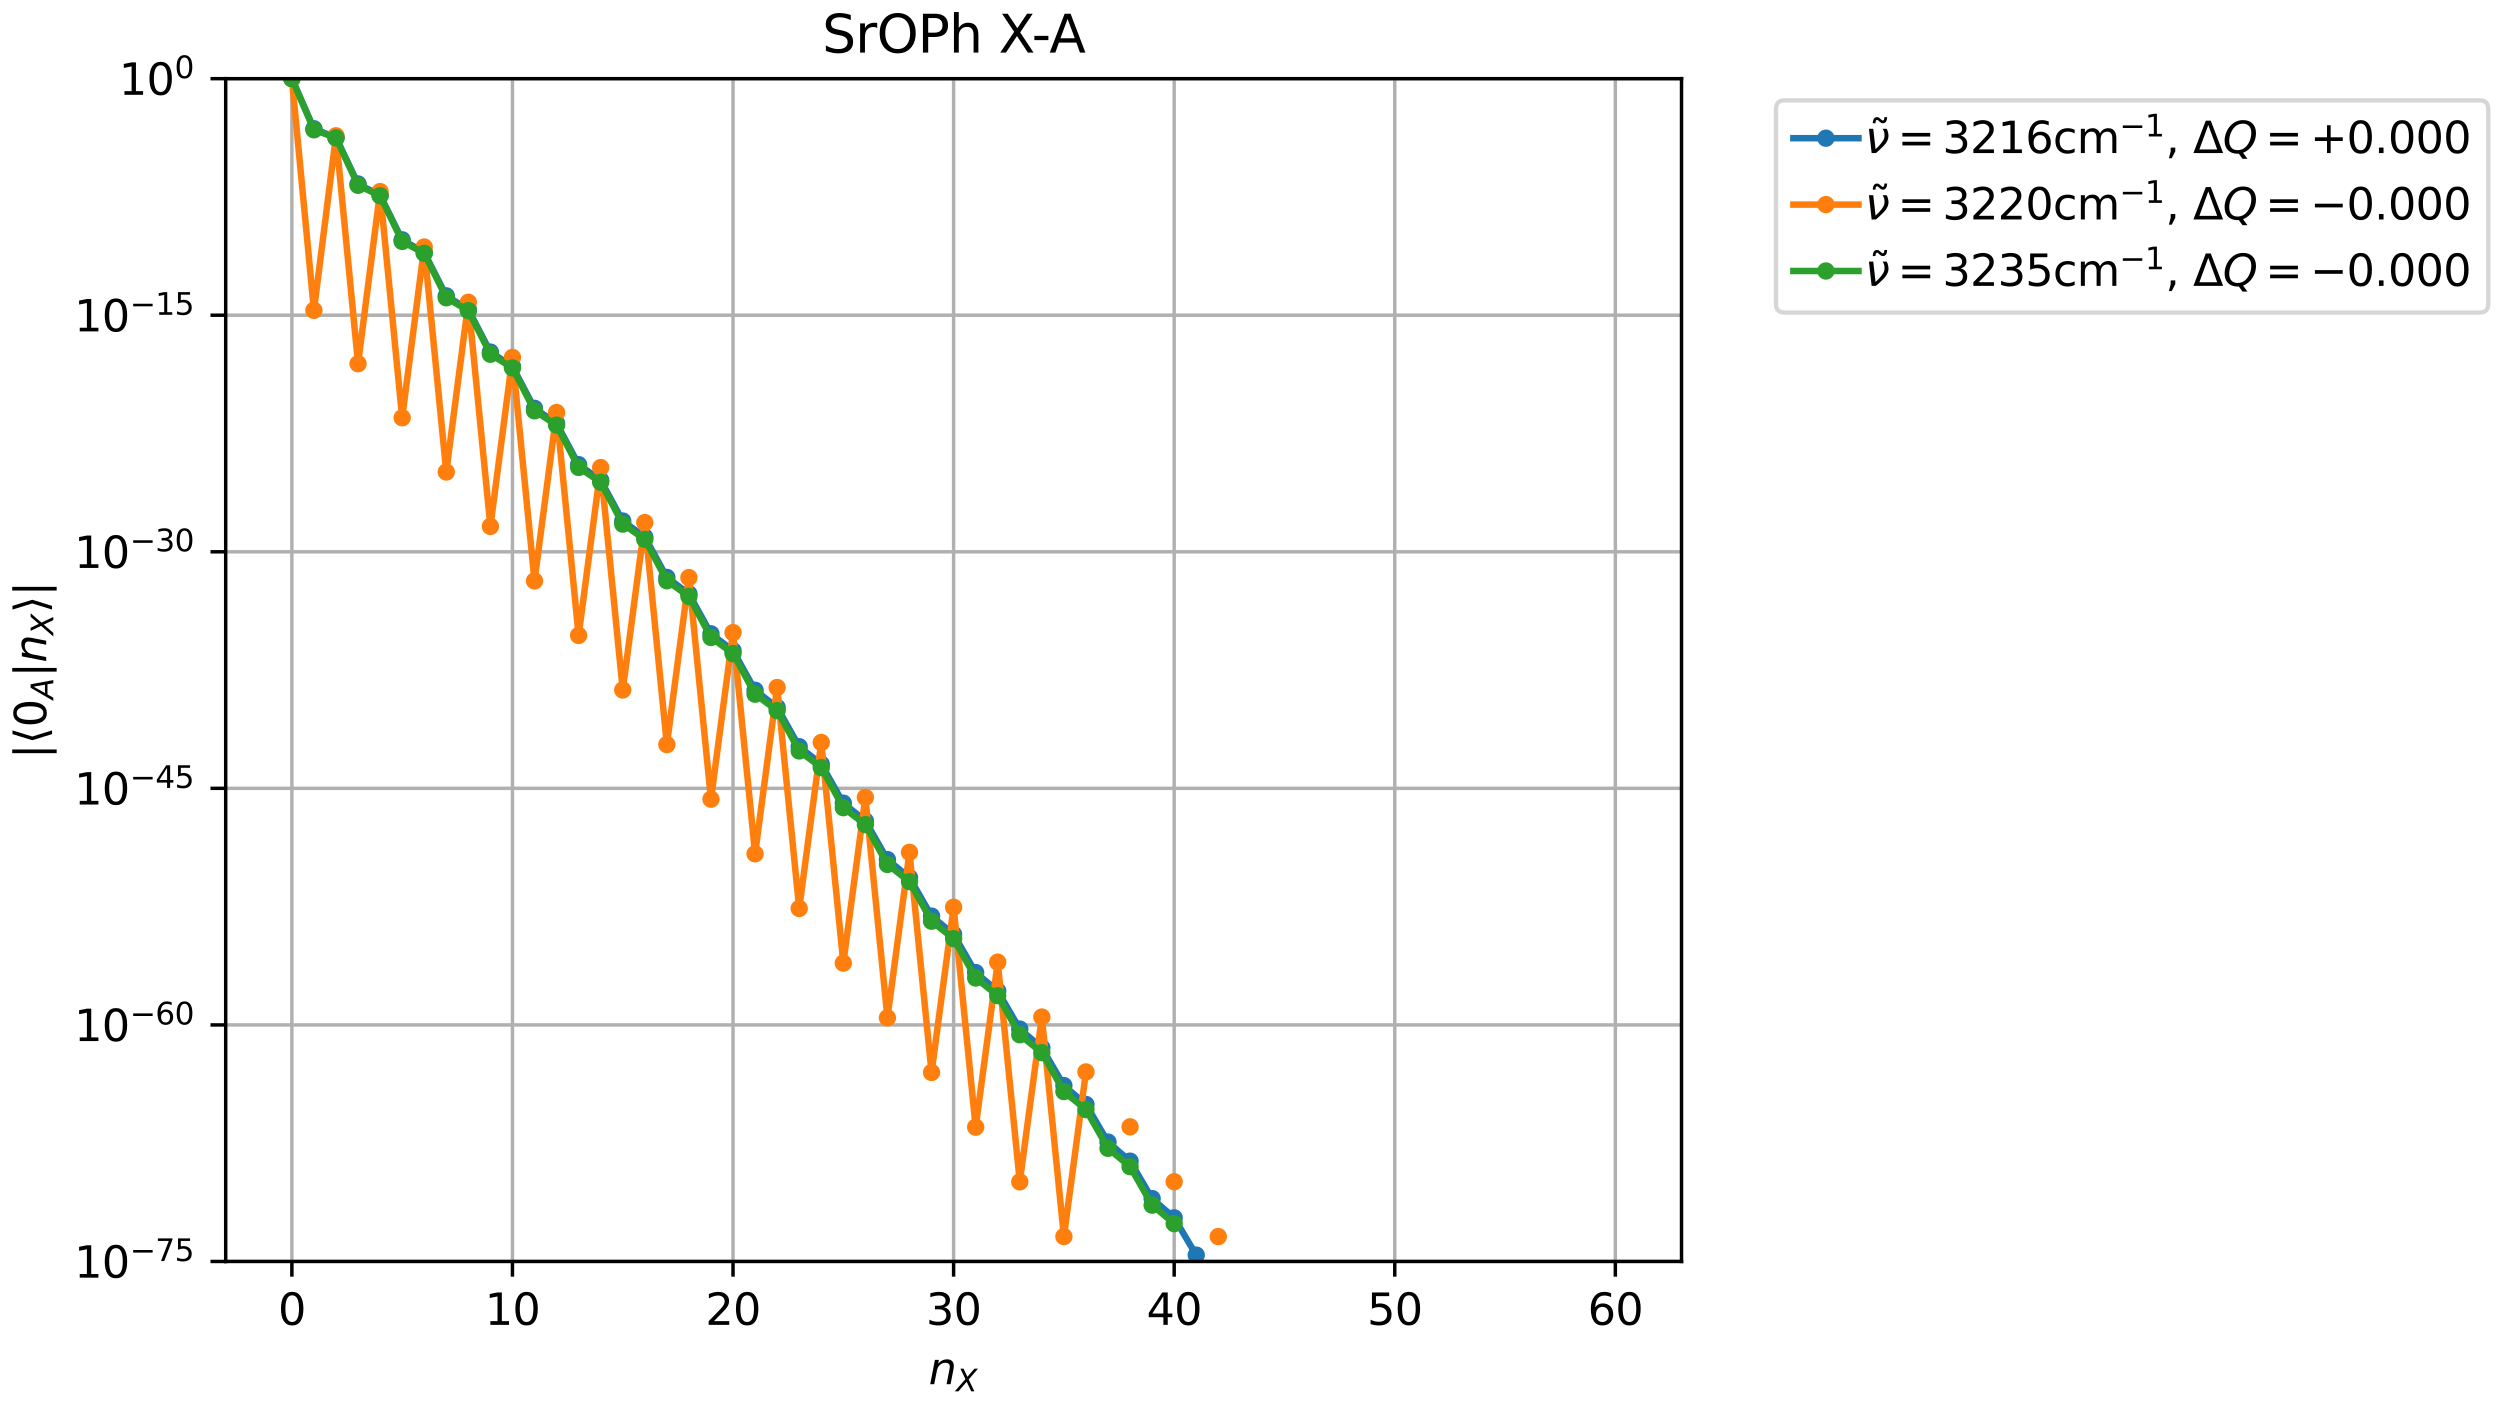 <?xml version="1.0" encoding="utf-8" standalone="no"?>
<!DOCTYPE svg PUBLIC "-//W3C//DTD SVG 1.1//EN"
  "http://www.w3.org/Graphics/SVG/1.1/DTD/svg11.dtd">
<svg xmlns:xlink="http://www.w3.org/1999/xlink" width="576pt" height="324pt" viewBox="0 0 576 324" xmlns="http://www.w3.org/2000/svg" version="1.1">
 <defs>
  <style type="text/css">*{stroke-linejoin: round; stroke-linecap: butt}</style>
 </defs>
 <g id="figure_1">
  <g id="patch_1">
   <path d="M 0 324 
L 576 324 
L 576 0 
L 0 0 
z
" style="fill: #ffffff"/>
  </g>
  <g id="axes_1">
   <g id="patch_2">
    <path d="M 52 290.644 
L 387.421 290.644 
L 387.421 18.118 
L 52 18.118 
z
" style="fill: #ffffff"/>
   </g>
   <g id="matplotlib.axis_1">
    <g id="xtick_1">
     <g id="line2d_1">
      <path d="M 67.247 290.644 
L 67.247 18.118 
" clip-path="url(#p9c48b88989)" style="fill: none; stroke: #b0b0b0; stroke-width: 0.8; stroke-linecap: square"/>
     </g>
     <g id="line2d_2">
      <defs>
       <path id="me1b7e10c9e" d="M 0 0 
L 0 3.5 
" style="stroke: #000000; stroke-width: 0.8"/>
      </defs>
      <g>
       <use xlink:href="#me1b7e10c9e" x="67.247" y="290.644" style="stroke: #000000; stroke-width: 0.8"/>
      </g>
     </g>
     <g id="text_1">
      <!-- 0 -->
      <g transform="translate(64.065 305.242) scale(0.1 -0.1)">
       <defs>
        <path id="DejaVuSans-30" d="M 2034 4250 
Q 1547 4250 1301 3770 
Q 1056 3291 1056 2328 
Q 1056 1369 1301 889 
Q 1547 409 2034 409 
Q 2525 409 2770 889 
Q 3016 1369 3016 2328 
Q 3016 3291 2770 3770 
Q 2525 4250 2034 4250 
z
M 2034 4750 
Q 2819 4750 3233 4129 
Q 3647 3509 3647 2328 
Q 3647 1150 3233 529 
Q 2819 -91 2034 -91 
Q 1250 -91 836 529 
Q 422 1150 422 2328 
Q 422 3509 836 4129 
Q 1250 4750 2034 4750 
z
" transform="scale(0.016)"/>
       </defs>
       <use xlink:href="#DejaVuSans-30"/>
      </g>
     </g>
    </g>
    <g id="xtick_2">
     <g id="line2d_3">
      <path d="M 118.068 290.644 
L 118.068 18.118 
" clip-path="url(#p9c48b88989)" style="fill: none; stroke: #b0b0b0; stroke-width: 0.8; stroke-linecap: square"/>
     </g>
     <g id="line2d_4">
      <g>
       <use xlink:href="#me1b7e10c9e" x="118.068" y="290.644" style="stroke: #000000; stroke-width: 0.8"/>
      </g>
     </g>
     <g id="text_2">
      <!-- 10 -->
      <g transform="translate(111.705 305.242) scale(0.1 -0.1)">
       <defs>
        <path id="DejaVuSans-31" d="M 794 531 
L 1825 531 
L 1825 4091 
L 703 3866 
L 703 4441 
L 1819 4666 
L 2450 4666 
L 2450 531 
L 3481 531 
L 3481 0 
L 794 0 
L 794 531 
z
" transform="scale(0.016)"/>
       </defs>
       <use xlink:href="#DejaVuSans-31"/>
       <use xlink:href="#DejaVuSans-30" transform="translate(63.623 0)"/>
      </g>
     </g>
    </g>
    <g id="xtick_3">
     <g id="line2d_5">
      <path d="M 168.889 290.644 
L 168.889 18.118 
" clip-path="url(#p9c48b88989)" style="fill: none; stroke: #b0b0b0; stroke-width: 0.8; stroke-linecap: square"/>
     </g>
     <g id="line2d_6">
      <g>
       <use xlink:href="#me1b7e10c9e" x="168.889" y="290.644" style="stroke: #000000; stroke-width: 0.8"/>
      </g>
     </g>
     <g id="text_3">
      <!-- 20 -->
      <g transform="translate(162.527 305.242) scale(0.1 -0.1)">
       <defs>
        <path id="DejaVuSans-32" d="M 1228 531 
L 3431 531 
L 3431 0 
L 469 0 
L 469 531 
Q 828 903 1448 1529 
Q 2069 2156 2228 2338 
Q 2531 2678 2651 2914 
Q 2772 3150 2772 3378 
Q 2772 3750 2511 3984 
Q 2250 4219 1831 4219 
Q 1534 4219 1204 4116 
Q 875 4013 500 3803 
L 500 4441 
Q 881 4594 1212 4672 
Q 1544 4750 1819 4750 
Q 2544 4750 2975 4387 
Q 3406 4025 3406 3419 
Q 3406 3131 3298 2873 
Q 3191 2616 2906 2266 
Q 2828 2175 2409 1742 
Q 1991 1309 1228 531 
z
" transform="scale(0.016)"/>
       </defs>
       <use xlink:href="#DejaVuSans-32"/>
       <use xlink:href="#DejaVuSans-30" transform="translate(63.623 0)"/>
      </g>
     </g>
    </g>
    <g id="xtick_4">
     <g id="line2d_7">
      <path d="M 219.711 290.644 
L 219.711 18.118 
" clip-path="url(#p9c48b88989)" style="fill: none; stroke: #b0b0b0; stroke-width: 0.8; stroke-linecap: square"/>
     </g>
     <g id="line2d_8">
      <g>
       <use xlink:href="#me1b7e10c9e" x="219.711" y="290.644" style="stroke: #000000; stroke-width: 0.8"/>
      </g>
     </g>
     <g id="text_4">
      <!-- 30 -->
      <g transform="translate(213.348 305.242) scale(0.1 -0.1)">
       <defs>
        <path id="DejaVuSans-33" d="M 2597 2516 
Q 3050 2419 3304 2112 
Q 3559 1806 3559 1356 
Q 3559 666 3084 287 
Q 2609 -91 1734 -91 
Q 1441 -91 1130 -33 
Q 819 25 488 141 
L 488 750 
Q 750 597 1062 519 
Q 1375 441 1716 441 
Q 2309 441 2620 675 
Q 2931 909 2931 1356 
Q 2931 1769 2642 2001 
Q 2353 2234 1838 2234 
L 1294 2234 
L 1294 2753 
L 1863 2753 
Q 2328 2753 2575 2939 
Q 2822 3125 2822 3475 
Q 2822 3834 2567 4026 
Q 2313 4219 1838 4219 
Q 1578 4219 1281 4162 
Q 984 4106 628 3988 
L 628 4550 
Q 988 4650 1302 4700 
Q 1616 4750 1894 4750 
Q 2613 4750 3031 4423 
Q 3450 4097 3450 3541 
Q 3450 3153 3228 2886 
Q 3006 2619 2597 2516 
z
" transform="scale(0.016)"/>
       </defs>
       <use xlink:href="#DejaVuSans-33"/>
       <use xlink:href="#DejaVuSans-30" transform="translate(63.623 0)"/>
      </g>
     </g>
    </g>
    <g id="xtick_5">
     <g id="line2d_9">
      <path d="M 270.532 290.644 
L 270.532 18.118 
" clip-path="url(#p9c48b88989)" style="fill: none; stroke: #b0b0b0; stroke-width: 0.8; stroke-linecap: square"/>
     </g>
     <g id="line2d_10">
      <g>
       <use xlink:href="#me1b7e10c9e" x="270.532" y="290.644" style="stroke: #000000; stroke-width: 0.8"/>
      </g>
     </g>
     <g id="text_5">
      <!-- 40 -->
      <g transform="translate(264.169 305.242) scale(0.1 -0.1)">
       <defs>
        <path id="DejaVuSans-34" d="M 2419 4116 
L 825 1625 
L 2419 1625 
L 2419 4116 
z
M 2253 4666 
L 3047 4666 
L 3047 1625 
L 3713 1625 
L 3713 1100 
L 3047 1100 
L 3047 0 
L 2419 0 
L 2419 1100 
L 313 1100 
L 313 1709 
L 2253 4666 
z
" transform="scale(0.016)"/>
       </defs>
       <use xlink:href="#DejaVuSans-34"/>
       <use xlink:href="#DejaVuSans-30" transform="translate(63.623 0)"/>
      </g>
     </g>
    </g>
    <g id="xtick_6">
     <g id="line2d_11">
      <path d="M 321.353 290.644 
L 321.353 18.118 
" clip-path="url(#p9c48b88989)" style="fill: none; stroke: #b0b0b0; stroke-width: 0.8; stroke-linecap: square"/>
     </g>
     <g id="line2d_12">
      <g>
       <use xlink:href="#me1b7e10c9e" x="321.353" y="290.644" style="stroke: #000000; stroke-width: 0.8"/>
      </g>
     </g>
     <g id="text_6">
      <!-- 50 -->
      <g transform="translate(314.991 305.242) scale(0.1 -0.1)">
       <defs>
        <path id="DejaVuSans-35" d="M 691 4666 
L 3169 4666 
L 3169 4134 
L 1269 4134 
L 1269 2991 
Q 1406 3038 1543 3061 
Q 1681 3084 1819 3084 
Q 2600 3084 3056 2656 
Q 3513 2228 3513 1497 
Q 3513 744 3044 326 
Q 2575 -91 1722 -91 
Q 1428 -91 1123 -41 
Q 819 9 494 109 
L 494 744 
Q 775 591 1075 516 
Q 1375 441 1709 441 
Q 2250 441 2565 725 
Q 2881 1009 2881 1497 
Q 2881 1984 2565 2268 
Q 2250 2553 1709 2553 
Q 1456 2553 1204 2497 
Q 953 2441 691 2322 
L 691 4666 
z
" transform="scale(0.016)"/>
       </defs>
       <use xlink:href="#DejaVuSans-35"/>
       <use xlink:href="#DejaVuSans-30" transform="translate(63.623 0)"/>
      </g>
     </g>
    </g>
    <g id="xtick_7">
     <g id="line2d_13">
      <path d="M 372.174 290.644 
L 372.174 18.118 
" clip-path="url(#p9c48b88989)" style="fill: none; stroke: #b0b0b0; stroke-width: 0.8; stroke-linecap: square"/>
     </g>
     <g id="line2d_14">
      <g>
       <use xlink:href="#me1b7e10c9e" x="372.174" y="290.644" style="stroke: #000000; stroke-width: 0.8"/>
      </g>
     </g>
     <g id="text_7">
      <!-- 60 -->
      <g transform="translate(365.812 305.242) scale(0.1 -0.1)">
       <defs>
        <path id="DejaVuSans-36" d="M 2113 2584 
Q 1688 2584 1439 2293 
Q 1191 2003 1191 1497 
Q 1191 994 1439 701 
Q 1688 409 2113 409 
Q 2538 409 2786 701 
Q 3034 994 3034 1497 
Q 3034 2003 2786 2293 
Q 2538 2584 2113 2584 
z
M 3366 4563 
L 3366 3988 
Q 3128 4100 2886 4159 
Q 2644 4219 2406 4219 
Q 1781 4219 1451 3797 
Q 1122 3375 1075 2522 
Q 1259 2794 1537 2939 
Q 1816 3084 2150 3084 
Q 2853 3084 3261 2657 
Q 3669 2231 3669 1497 
Q 3669 778 3244 343 
Q 2819 -91 2113 -91 
Q 1303 -91 875 529 
Q 447 1150 447 2328 
Q 447 3434 972 4092 
Q 1497 4750 2381 4750 
Q 2619 4750 2861 4703 
Q 3103 4656 3366 4563 
z
" transform="scale(0.016)"/>
       </defs>
       <use xlink:href="#DejaVuSans-36"/>
       <use xlink:href="#DejaVuSans-30" transform="translate(63.623 0)"/>
      </g>
     </g>
    </g>
    <g id="text_8">
     <!-- $n_X$ -->
     <g transform="translate(213.961 318.92) scale(0.1 -0.1)">
      <defs>
       <path id="DejaVuSans-Oblique-6e" d="M 3566 2113 
L 3156 0 
L 2578 0 
L 2988 2091 
Q 3016 2238 3031 2350 
Q 3047 2463 3047 2528 
Q 3047 2791 2881 2937 
Q 2716 3084 2419 3084 
Q 1956 3084 1622 2776 
Q 1288 2469 1184 1941 
L 800 0 
L 225 0 
L 903 3500 
L 1478 3500 
L 1363 2950 
Q 1603 3253 1940 3418 
Q 2278 3584 2650 3584 
Q 3113 3584 3367 3334 
Q 3622 3084 3622 2631 
Q 3622 2519 3608 2391 
Q 3594 2263 3566 2113 
z
" transform="scale(0.016)"/>
       <path id="DejaVuSans-Oblique-58" d="M 878 4666 
L 1516 4666 
L 2316 2981 
L 3763 4666 
L 4500 4666 
L 2578 2438 
L 3738 0 
L 3103 0 
L 2163 1966 
L 459 0 
L -275 0 
L 1906 2509 
L 878 4666 
z
" transform="scale(0.016)"/>
      </defs>
      <use xlink:href="#DejaVuSans-Oblique-6e"/>
      <use xlink:href="#DejaVuSans-Oblique-58" transform="translate(63.379 -16.406) scale(0.7)"/>
     </g>
    </g>
   </g>
   <g id="matplotlib.axis_2">
    <g id="ytick_1">
     <g id="line2d_15">
      <path d="M 52 18.118 
L 387.421 18.118 
" clip-path="url(#p9c48b88989)" style="fill: none; stroke: #b0b0b0; stroke-width: 0.8; stroke-linecap: square"/>
     </g>
     <g id="line2d_16">
      <defs>
       <path id="m87b40c1f1b" d="M 0 0 
L -3.5 0 
" style="stroke: #000000; stroke-width: 0.8"/>
      </defs>
      <g>
       <use xlink:href="#m87b40c1f1b" x="52" y="18.118" style="stroke: #000000; stroke-width: 0.8"/>
      </g>
     </g>
     <g id="text_9">
      <!-- $\mathdefault{10^{0}}$ -->
      <g transform="translate(27.4 21.918) scale(0.1 -0.1)">
       <use xlink:href="#DejaVuSans-31" transform="translate(0 0.766)"/>
       <use xlink:href="#DejaVuSans-30" transform="translate(63.623 0.766)"/>
       <use xlink:href="#DejaVuSans-30" transform="translate(128.203 39.047) scale(0.7)"/>
      </g>
     </g>
    </g>
    <g id="ytick_2">
     <g id="line2d_17">
      <path d="M 52 72.623 
L 387.421 72.623 
" clip-path="url(#p9c48b88989)" style="fill: none; stroke: #b0b0b0; stroke-width: 0.8; stroke-linecap: square"/>
     </g>
     <g id="line2d_18">
      <g>
       <use xlink:href="#m87b40c1f1b" x="52" y="72.623" style="stroke: #000000; stroke-width: 0.8"/>
      </g>
     </g>
     <g id="text_10">
      <!-- $\mathdefault{10^{-15}}$ -->
      <g transform="translate(17.1 76.423) scale(0.1 -0.1)">
       <defs>
        <path id="DejaVuSans-2212" d="M 678 2272 
L 4684 2272 
L 4684 1741 
L 678 1741 
L 678 2272 
z
" transform="scale(0.016)"/>
       </defs>
       <use xlink:href="#DejaVuSans-31" transform="translate(0 0.684)"/>
       <use xlink:href="#DejaVuSans-30" transform="translate(63.623 0.684)"/>
       <use xlink:href="#DejaVuSans-2212" transform="translate(128.203 38.966) scale(0.7)"/>
       <use xlink:href="#DejaVuSans-31" transform="translate(186.855 38.966) scale(0.7)"/>
       <use xlink:href="#DejaVuSans-35" transform="translate(231.392 38.966) scale(0.7)"/>
      </g>
     </g>
    </g>
    <g id="ytick_3">
     <g id="line2d_19">
      <path d="M 52 127.128 
L 387.421 127.128 
" clip-path="url(#p9c48b88989)" style="fill: none; stroke: #b0b0b0; stroke-width: 0.8; stroke-linecap: square"/>
     </g>
     <g id="line2d_20">
      <g>
       <use xlink:href="#m87b40c1f1b" x="52" y="127.128" style="stroke: #000000; stroke-width: 0.8"/>
      </g>
     </g>
     <g id="text_11">
      <!-- $\mathdefault{10^{-30}}$ -->
      <g transform="translate(17.1 130.928) scale(0.1 -0.1)">
       <use xlink:href="#DejaVuSans-31" transform="translate(0 0.766)"/>
       <use xlink:href="#DejaVuSans-30" transform="translate(63.623 0.766)"/>
       <use xlink:href="#DejaVuSans-2212" transform="translate(128.203 39.047) scale(0.7)"/>
       <use xlink:href="#DejaVuSans-33" transform="translate(186.855 39.047) scale(0.7)"/>
       <use xlink:href="#DejaVuSans-30" transform="translate(231.392 39.047) scale(0.7)"/>
      </g>
     </g>
    </g>
    <g id="ytick_4">
     <g id="line2d_21">
      <path d="M 52 181.633 
L 387.421 181.633 
" clip-path="url(#p9c48b88989)" style="fill: none; stroke: #b0b0b0; stroke-width: 0.8; stroke-linecap: square"/>
     </g>
     <g id="line2d_22">
      <g>
       <use xlink:href="#m87b40c1f1b" x="52" y="181.633" style="stroke: #000000; stroke-width: 0.8"/>
      </g>
     </g>
     <g id="text_12">
      <!-- $\mathdefault{10^{-45}}$ -->
      <g transform="translate(17.1 185.433) scale(0.1 -0.1)">
       <use xlink:href="#DejaVuSans-31" transform="translate(0 0.684)"/>
       <use xlink:href="#DejaVuSans-30" transform="translate(63.623 0.684)"/>
       <use xlink:href="#DejaVuSans-2212" transform="translate(128.203 38.966) scale(0.7)"/>
       <use xlink:href="#DejaVuSans-34" transform="translate(186.855 38.966) scale(0.7)"/>
       <use xlink:href="#DejaVuSans-35" transform="translate(231.392 38.966) scale(0.7)"/>
      </g>
     </g>
    </g>
    <g id="ytick_5">
     <g id="line2d_23">
      <path d="M 52 236.138 
L 387.421 236.138 
" clip-path="url(#p9c48b88989)" style="fill: none; stroke: #b0b0b0; stroke-width: 0.8; stroke-linecap: square"/>
     </g>
     <g id="line2d_24">
      <g>
       <use xlink:href="#m87b40c1f1b" x="52" y="236.138" style="stroke: #000000; stroke-width: 0.8"/>
      </g>
     </g>
     <g id="text_13">
      <!-- $\mathdefault{10^{-60}}$ -->
      <g transform="translate(17.1 239.938) scale(0.1 -0.1)">
       <use xlink:href="#DejaVuSans-31" transform="translate(0 0.766)"/>
       <use xlink:href="#DejaVuSans-30" transform="translate(63.623 0.766)"/>
       <use xlink:href="#DejaVuSans-2212" transform="translate(128.203 39.047) scale(0.7)"/>
       <use xlink:href="#DejaVuSans-36" transform="translate(186.855 39.047) scale(0.7)"/>
       <use xlink:href="#DejaVuSans-30" transform="translate(231.392 39.047) scale(0.7)"/>
      </g>
     </g>
    </g>
    <g id="ytick_6">
     <g id="line2d_25">
      <path d="M 52 290.644 
L 387.421 290.644 
" clip-path="url(#p9c48b88989)" style="fill: none; stroke: #b0b0b0; stroke-width: 0.8; stroke-linecap: square"/>
     </g>
     <g id="line2d_26">
      <g>
       <use xlink:href="#m87b40c1f1b" x="52" y="290.644" style="stroke: #000000; stroke-width: 0.8"/>
      </g>
     </g>
     <g id="text_14">
      <!-- $\mathdefault{10^{-75}}$ -->
      <g transform="translate(17.1 294.443) scale(0.1 -0.1)">
       <defs>
        <path id="DejaVuSans-37" d="M 525 4666 
L 3525 4666 
L 3525 4397 
L 1831 0 
L 1172 0 
L 2766 4134 
L 525 4134 
L 525 4666 
z
" transform="scale(0.016)"/>
       </defs>
       <use xlink:href="#DejaVuSans-31" transform="translate(0 0.684)"/>
       <use xlink:href="#DejaVuSans-30" transform="translate(63.623 0.684)"/>
       <use xlink:href="#DejaVuSans-2212" transform="translate(128.203 38.966) scale(0.7)"/>
       <use xlink:href="#DejaVuSans-37" transform="translate(186.855 38.966) scale(0.7)"/>
       <use xlink:href="#DejaVuSans-35" transform="translate(231.392 38.966) scale(0.7)"/>
      </g>
     </g>
    </g>
    <g id="text_15">
     <!-- $|\langle 0_{A}| n_{X} \rangle |$ -->
     <g transform="translate(10.7 174.831) rotate(-90) scale(0.1 -0.1)">
      <defs>
       <path id="DejaVuSans-7c" d="M 1344 4891 
L 1344 -1509 
L 813 -1509 
L 813 4891 
L 1344 4891 
z
" transform="scale(0.016)"/>
       <path id="DejaVuSans-27e8" d="M 572 2006 
L 1453 4856 
L 1984 4856 
L 1103 2006 
L 1984 -844 
L 1453 -844 
L 572 2006 
z
" transform="scale(0.016)"/>
       <path id="DejaVuSans-Oblique-41" d="M 2356 4666 
L 3072 4666 
L 3938 0 
L 3278 0 
L 3084 1197 
L 984 1197 
L 325 0 
L -341 0 
L 2356 4666 
z
M 2584 4044 
L 1275 1722 
L 2988 1722 
L 2584 4044 
z
" transform="scale(0.016)"/>
       <path id="DejaVuSans-27e9" d="M 1925 2006 
L 1044 -844 
L 513 -844 
L 1394 2006 
L 513 4856 
L 1044 4856 
L 1925 2006 
z
" transform="scale(0.016)"/>
      </defs>
      <use xlink:href="#DejaVuSans-7c" transform="translate(0 0.578)"/>
      <use xlink:href="#DejaVuSans-27e8" transform="translate(33.691 0.578)"/>
      <use xlink:href="#DejaVuSans-30" transform="translate(72.705 0.578)"/>
      <use xlink:href="#DejaVuSans-Oblique-41" transform="translate(137.285 -15.828) scale(0.7)"/>
      <use xlink:href="#DejaVuSans-7c" transform="translate(187.905 0.578)"/>
      <use xlink:href="#DejaVuSans-Oblique-6e" transform="translate(221.597 0.578)"/>
      <use xlink:href="#DejaVuSans-Oblique-58" transform="translate(284.976 -15.828) scale(0.7)"/>
      <use xlink:href="#DejaVuSans-27e9" transform="translate(335.664 0.578)"/>
      <use xlink:href="#DejaVuSans-7c" transform="translate(374.678 0.578)"/>
     </g>
    </g>
   </g>
   <g id="line2d_27">
    <path d="M 67.247 18.118 
L 72.329 29.669 
L 77.411 31.707 
L 82.493 42.389 
L 87.575 44.976 
L 92.657 55.253 
L 97.739 58.161 
L 102.822 68.171 
L 107.904 71.308 
L 112.986 81.118 
L 118.068 84.433 
L 123.15 94.083 
L 128.232 97.543 
L 133.314 107.06 
L 138.396 110.643 
L 143.479 120.045 
L 148.561 123.736 
L 153.643 133.037 
L 158.725 136.823 
L 163.807 146.034 
L 168.889 149.905 
L 173.971 159.036 
L 179.053 162.983 
L 184.136 172.04 
L 189.218 176.058 
L 194.3 185.048 
L 199.382 189.131 
L 204.464 198.058 
L 209.546 202.202 
L 214.628 211.07 
L 219.711 215.27 
L 224.793 224.084 
L 229.875 228.337 
L 234.957 237.1 
L 240.039 241.402 
L 245.121 250.117 
L 250.203 254.466 
L 255.285 263.135 
L 260.368 267.529 
L 265.45 276.154 
L 270.532 280.59 
L 275.614 289.175 
" clip-path="url(#p9c48b88989)" style="fill: none; stroke: #1f77b4; stroke-width: 1.5; stroke-linecap: square"/>
    <defs>
     <path id="m2aedd038da" d="M 0 1.5 
C 0.398 1.5 0.779 1.342 1.061 1.061 
C 1.342 0.779 1.5 0.398 1.5 0 
C 1.5 -0.398 1.342 -0.779 1.061 -1.061 
C 0.779 -1.342 0.398 -1.5 0 -1.5 
C -0.398 -1.5 -0.779 -1.342 -1.061 -1.061 
C -1.342 -0.779 -1.5 -0.398 -1.5 0 
C -1.5 0.398 -1.342 0.779 -1.061 1.061 
C -0.779 1.342 -0.398 1.5 0 1.5 
z
" style="stroke: #1f77b4"/>
    </defs>
    <g clip-path="url(#p9c48b88989)">
     <use xlink:href="#m2aedd038da" x="67.247" y="18.118" style="fill: #1f77b4; stroke: #1f77b4"/>
     <use xlink:href="#m2aedd038da" x="72.329" y="29.669" style="fill: #1f77b4; stroke: #1f77b4"/>
     <use xlink:href="#m2aedd038da" x="77.411" y="31.707" style="fill: #1f77b4; stroke: #1f77b4"/>
     <use xlink:href="#m2aedd038da" x="82.493" y="42.389" style="fill: #1f77b4; stroke: #1f77b4"/>
     <use xlink:href="#m2aedd038da" x="87.575" y="44.976" style="fill: #1f77b4; stroke: #1f77b4"/>
     <use xlink:href="#m2aedd038da" x="92.657" y="55.253" style="fill: #1f77b4; stroke: #1f77b4"/>
     <use xlink:href="#m2aedd038da" x="97.739" y="58.161" style="fill: #1f77b4; stroke: #1f77b4"/>
     <use xlink:href="#m2aedd038da" x="102.822" y="68.171" style="fill: #1f77b4; stroke: #1f77b4"/>
     <use xlink:href="#m2aedd038da" x="107.904" y="71.308" style="fill: #1f77b4; stroke: #1f77b4"/>
     <use xlink:href="#m2aedd038da" x="112.986" y="81.118" style="fill: #1f77b4; stroke: #1f77b4"/>
     <use xlink:href="#m2aedd038da" x="118.068" y="84.433" style="fill: #1f77b4; stroke: #1f77b4"/>
     <use xlink:href="#m2aedd038da" x="123.15" y="94.083" style="fill: #1f77b4; stroke: #1f77b4"/>
     <use xlink:href="#m2aedd038da" x="128.232" y="97.543" style="fill: #1f77b4; stroke: #1f77b4"/>
     <use xlink:href="#m2aedd038da" x="133.314" y="107.06" style="fill: #1f77b4; stroke: #1f77b4"/>
     <use xlink:href="#m2aedd038da" x="138.396" y="110.643" style="fill: #1f77b4; stroke: #1f77b4"/>
     <use xlink:href="#m2aedd038da" x="143.479" y="120.045" style="fill: #1f77b4; stroke: #1f77b4"/>
     <use xlink:href="#m2aedd038da" x="148.561" y="123.736" style="fill: #1f77b4; stroke: #1f77b4"/>
     <use xlink:href="#m2aedd038da" x="153.643" y="133.037" style="fill: #1f77b4; stroke: #1f77b4"/>
     <use xlink:href="#m2aedd038da" x="158.725" y="136.823" style="fill: #1f77b4; stroke: #1f77b4"/>
     <use xlink:href="#m2aedd038da" x="163.807" y="146.034" style="fill: #1f77b4; stroke: #1f77b4"/>
     <use xlink:href="#m2aedd038da" x="168.889" y="149.905" style="fill: #1f77b4; stroke: #1f77b4"/>
     <use xlink:href="#m2aedd038da" x="173.971" y="159.036" style="fill: #1f77b4; stroke: #1f77b4"/>
     <use xlink:href="#m2aedd038da" x="179.053" y="162.983" style="fill: #1f77b4; stroke: #1f77b4"/>
     <use xlink:href="#m2aedd038da" x="184.136" y="172.04" style="fill: #1f77b4; stroke: #1f77b4"/>
     <use xlink:href="#m2aedd038da" x="189.218" y="176.058" style="fill: #1f77b4; stroke: #1f77b4"/>
     <use xlink:href="#m2aedd038da" x="194.3" y="185.048" style="fill: #1f77b4; stroke: #1f77b4"/>
     <use xlink:href="#m2aedd038da" x="199.382" y="189.131" style="fill: #1f77b4; stroke: #1f77b4"/>
     <use xlink:href="#m2aedd038da" x="204.464" y="198.058" style="fill: #1f77b4; stroke: #1f77b4"/>
     <use xlink:href="#m2aedd038da" x="209.546" y="202.202" style="fill: #1f77b4; stroke: #1f77b4"/>
     <use xlink:href="#m2aedd038da" x="214.628" y="211.07" style="fill: #1f77b4; stroke: #1f77b4"/>
     <use xlink:href="#m2aedd038da" x="219.711" y="215.27" style="fill: #1f77b4; stroke: #1f77b4"/>
     <use xlink:href="#m2aedd038da" x="224.793" y="224.084" style="fill: #1f77b4; stroke: #1f77b4"/>
     <use xlink:href="#m2aedd038da" x="229.875" y="228.337" style="fill: #1f77b4; stroke: #1f77b4"/>
     <use xlink:href="#m2aedd038da" x="234.957" y="237.1" style="fill: #1f77b4; stroke: #1f77b4"/>
     <use xlink:href="#m2aedd038da" x="240.039" y="241.402" style="fill: #1f77b4; stroke: #1f77b4"/>
     <use xlink:href="#m2aedd038da" x="245.121" y="250.117" style="fill: #1f77b4; stroke: #1f77b4"/>
     <use xlink:href="#m2aedd038da" x="250.203" y="254.466" style="fill: #1f77b4; stroke: #1f77b4"/>
     <use xlink:href="#m2aedd038da" x="255.285" y="263.135" style="fill: #1f77b4; stroke: #1f77b4"/>
     <use xlink:href="#m2aedd038da" x="260.368" y="267.529" style="fill: #1f77b4; stroke: #1f77b4"/>
     <use xlink:href="#m2aedd038da" x="265.45" y="276.154" style="fill: #1f77b4; stroke: #1f77b4"/>
     <use xlink:href="#m2aedd038da" x="270.532" y="280.59" style="fill: #1f77b4; stroke: #1f77b4"/>
     <use xlink:href="#m2aedd038da" x="275.614" y="289.175" style="fill: #1f77b4; stroke: #1f77b4"/>
    </g>
   </g>
   <g id="line2d_28">
    <path d="M 67.247 18.118 
L 72.329 71.496 
L 77.411 31.291 
L 82.493 83.801 
L 87.575 44.143 
L 92.657 96.251 
L 97.739 56.912 
L 102.822 108.754 
L 107.904 69.643 
L 112.986 121.287 
L 118.068 82.352 
L 123.15 133.837 
L 128.232 95.046 
L 133.314 146.4 
L 138.396 107.73 
L 143.479 158.97 
L 148.561 120.406 
L 153.643 171.548 
L 158.725 133.077 
L 163.807 184.131 
L 168.889 145.743 
L 173.971 196.718 
L 179.053 158.405 
L 184.136 209.308 
L 189.218 171.064 
L 194.3 221.901 
L 199.382 183.72 
L 204.464 234.497 
L 209.546 196.374 
L 214.628 247.095 
L 219.711 209.027 
L 224.793 259.694 
L 229.875 221.677 
L 234.957 272.296 
L 240.039 234.326 
L 245.121 284.898 
L 250.203 246.974 
M 260.368 259.62 
M 270.532 272.266 
M 280.696 284.91 
" clip-path="url(#p9c48b88989)" style="fill: none; stroke: #ff7f0e; stroke-width: 1.5; stroke-linecap: square"/>
    <defs>
     <path id="m2f52cfcd7d" d="M 0 1.5 
C 0.398 1.5 0.779 1.342 1.061 1.061 
C 1.342 0.779 1.5 0.398 1.5 0 
C 1.5 -0.398 1.342 -0.779 1.061 -1.061 
C 0.779 -1.342 0.398 -1.5 0 -1.5 
C -0.398 -1.5 -0.779 -1.342 -1.061 -1.061 
C -1.342 -0.779 -1.5 -0.398 -1.5 0 
C -1.5 0.398 -1.342 0.779 -1.061 1.061 
C -0.779 1.342 -0.398 1.5 0 1.5 
z
" style="stroke: #ff7f0e"/>
    </defs>
    <g clip-path="url(#p9c48b88989)">
     <use xlink:href="#m2f52cfcd7d" x="67.247" y="18.118" style="fill: #ff7f0e; stroke: #ff7f0e"/>
     <use xlink:href="#m2f52cfcd7d" x="72.329" y="71.496" style="fill: #ff7f0e; stroke: #ff7f0e"/>
     <use xlink:href="#m2f52cfcd7d" x="77.411" y="31.291" style="fill: #ff7f0e; stroke: #ff7f0e"/>
     <use xlink:href="#m2f52cfcd7d" x="82.493" y="83.801" style="fill: #ff7f0e; stroke: #ff7f0e"/>
     <use xlink:href="#m2f52cfcd7d" x="87.575" y="44.143" style="fill: #ff7f0e; stroke: #ff7f0e"/>
     <use xlink:href="#m2f52cfcd7d" x="92.657" y="96.251" style="fill: #ff7f0e; stroke: #ff7f0e"/>
     <use xlink:href="#m2f52cfcd7d" x="97.739" y="56.912" style="fill: #ff7f0e; stroke: #ff7f0e"/>
     <use xlink:href="#m2f52cfcd7d" x="102.822" y="108.754" style="fill: #ff7f0e; stroke: #ff7f0e"/>
     <use xlink:href="#m2f52cfcd7d" x="107.904" y="69.643" style="fill: #ff7f0e; stroke: #ff7f0e"/>
     <use xlink:href="#m2f52cfcd7d" x="112.986" y="121.287" style="fill: #ff7f0e; stroke: #ff7f0e"/>
     <use xlink:href="#m2f52cfcd7d" x="118.068" y="82.352" style="fill: #ff7f0e; stroke: #ff7f0e"/>
     <use xlink:href="#m2f52cfcd7d" x="123.15" y="133.837" style="fill: #ff7f0e; stroke: #ff7f0e"/>
     <use xlink:href="#m2f52cfcd7d" x="128.232" y="95.046" style="fill: #ff7f0e; stroke: #ff7f0e"/>
     <use xlink:href="#m2f52cfcd7d" x="133.314" y="146.4" style="fill: #ff7f0e; stroke: #ff7f0e"/>
     <use xlink:href="#m2f52cfcd7d" x="138.396" y="107.73" style="fill: #ff7f0e; stroke: #ff7f0e"/>
     <use xlink:href="#m2f52cfcd7d" x="143.479" y="158.97" style="fill: #ff7f0e; stroke: #ff7f0e"/>
     <use xlink:href="#m2f52cfcd7d" x="148.561" y="120.406" style="fill: #ff7f0e; stroke: #ff7f0e"/>
     <use xlink:href="#m2f52cfcd7d" x="153.643" y="171.548" style="fill: #ff7f0e; stroke: #ff7f0e"/>
     <use xlink:href="#m2f52cfcd7d" x="158.725" y="133.077" style="fill: #ff7f0e; stroke: #ff7f0e"/>
     <use xlink:href="#m2f52cfcd7d" x="163.807" y="184.131" style="fill: #ff7f0e; stroke: #ff7f0e"/>
     <use xlink:href="#m2f52cfcd7d" x="168.889" y="145.743" style="fill: #ff7f0e; stroke: #ff7f0e"/>
     <use xlink:href="#m2f52cfcd7d" x="173.971" y="196.718" style="fill: #ff7f0e; stroke: #ff7f0e"/>
     <use xlink:href="#m2f52cfcd7d" x="179.053" y="158.405" style="fill: #ff7f0e; stroke: #ff7f0e"/>
     <use xlink:href="#m2f52cfcd7d" x="184.136" y="209.308" style="fill: #ff7f0e; stroke: #ff7f0e"/>
     <use xlink:href="#m2f52cfcd7d" x="189.218" y="171.064" style="fill: #ff7f0e; stroke: #ff7f0e"/>
     <use xlink:href="#m2f52cfcd7d" x="194.3" y="221.901" style="fill: #ff7f0e; stroke: #ff7f0e"/>
     <use xlink:href="#m2f52cfcd7d" x="199.382" y="183.72" style="fill: #ff7f0e; stroke: #ff7f0e"/>
     <use xlink:href="#m2f52cfcd7d" x="204.464" y="234.497" style="fill: #ff7f0e; stroke: #ff7f0e"/>
     <use xlink:href="#m2f52cfcd7d" x="209.546" y="196.374" style="fill: #ff7f0e; stroke: #ff7f0e"/>
     <use xlink:href="#m2f52cfcd7d" x="214.628" y="247.095" style="fill: #ff7f0e; stroke: #ff7f0e"/>
     <use xlink:href="#m2f52cfcd7d" x="219.711" y="209.027" style="fill: #ff7f0e; stroke: #ff7f0e"/>
     <use xlink:href="#m2f52cfcd7d" x="224.793" y="259.694" style="fill: #ff7f0e; stroke: #ff7f0e"/>
     <use xlink:href="#m2f52cfcd7d" x="229.875" y="221.677" style="fill: #ff7f0e; stroke: #ff7f0e"/>
     <use xlink:href="#m2f52cfcd7d" x="234.957" y="272.296" style="fill: #ff7f0e; stroke: #ff7f0e"/>
     <use xlink:href="#m2f52cfcd7d" x="240.039" y="234.326" style="fill: #ff7f0e; stroke: #ff7f0e"/>
     <use xlink:href="#m2f52cfcd7d" x="245.121" y="284.898" style="fill: #ff7f0e; stroke: #ff7f0e"/>
     <use xlink:href="#m2f52cfcd7d" x="250.203" y="246.974" style="fill: #ff7f0e; stroke: #ff7f0e"/>
     <use xlink:href="#m2f52cfcd7d" x="260.368" y="259.62" style="fill: #ff7f0e; stroke: #ff7f0e"/>
     <use xlink:href="#m2f52cfcd7d" x="270.532" y="272.266" style="fill: #ff7f0e; stroke: #ff7f0e"/>
     <use xlink:href="#m2f52cfcd7d" x="280.696" y="284.91" style="fill: #ff7f0e; stroke: #ff7f0e"/>
    </g>
   </g>
   <g id="line2d_29">
    <path d="M 67.247 18.118 
L 72.329 29.906 
L 77.411 31.774 
L 82.493 42.693 
L 87.575 45.109 
L 92.657 55.624 
L 97.739 58.361 
L 102.822 68.609 
L 107.904 71.575 
L 112.986 81.623 
L 118.068 84.767 
L 123.15 94.655 
L 128.232 97.944 
L 133.314 107.699 
L 138.396 111.111 
L 143.479 120.752 
L 148.561 124.27 
L 153.643 133.811 
L 158.725 137.424 
L 163.807 146.875 
L 168.889 150.573 
L 173.971 159.944 
L 179.053 163.718 
L 184.136 173.016 
L 189.218 176.86 
L 194.3 186.091 
L 199.382 189.999 
L 204.464 199.168 
L 209.546 203.136 
L 214.628 212.247 
L 219.711 216.272 
L 224.793 225.329 
L 229.875 229.405 
L 234.957 238.411 
L 240.039 242.537 
L 245.121 251.495 
L 250.203 255.668 
L 255.285 264.581 
L 260.368 268.797 
L 265.45 277.667 
L 270.532 281.926 
" clip-path="url(#p9c48b88989)" style="fill: none; stroke: #2ca02c; stroke-width: 1.5; stroke-linecap: square"/>
    <defs>
     <path id="mc038e75261" d="M 0 1.5 
C 0.398 1.5 0.779 1.342 1.061 1.061 
C 1.342 0.779 1.5 0.398 1.5 0 
C 1.5 -0.398 1.342 -0.779 1.061 -1.061 
C 0.779 -1.342 0.398 -1.5 0 -1.5 
C -0.398 -1.5 -0.779 -1.342 -1.061 -1.061 
C -1.342 -0.779 -1.5 -0.398 -1.5 0 
C -1.5 0.398 -1.342 0.779 -1.061 1.061 
C -0.779 1.342 -0.398 1.5 0 1.5 
z
" style="stroke: #2ca02c"/>
    </defs>
    <g clip-path="url(#p9c48b88989)">
     <use xlink:href="#mc038e75261" x="67.247" y="18.118" style="fill: #2ca02c; stroke: #2ca02c"/>
     <use xlink:href="#mc038e75261" x="72.329" y="29.906" style="fill: #2ca02c; stroke: #2ca02c"/>
     <use xlink:href="#mc038e75261" x="77.411" y="31.774" style="fill: #2ca02c; stroke: #2ca02c"/>
     <use xlink:href="#mc038e75261" x="82.493" y="42.693" style="fill: #2ca02c; stroke: #2ca02c"/>
     <use xlink:href="#mc038e75261" x="87.575" y="45.109" style="fill: #2ca02c; stroke: #2ca02c"/>
     <use xlink:href="#mc038e75261" x="92.657" y="55.624" style="fill: #2ca02c; stroke: #2ca02c"/>
     <use xlink:href="#mc038e75261" x="97.739" y="58.361" style="fill: #2ca02c; stroke: #2ca02c"/>
     <use xlink:href="#mc038e75261" x="102.822" y="68.609" style="fill: #2ca02c; stroke: #2ca02c"/>
     <use xlink:href="#mc038e75261" x="107.904" y="71.575" style="fill: #2ca02c; stroke: #2ca02c"/>
     <use xlink:href="#mc038e75261" x="112.986" y="81.623" style="fill: #2ca02c; stroke: #2ca02c"/>
     <use xlink:href="#mc038e75261" x="118.068" y="84.767" style="fill: #2ca02c; stroke: #2ca02c"/>
     <use xlink:href="#mc038e75261" x="123.15" y="94.655" style="fill: #2ca02c; stroke: #2ca02c"/>
     <use xlink:href="#mc038e75261" x="128.232" y="97.944" style="fill: #2ca02c; stroke: #2ca02c"/>
     <use xlink:href="#mc038e75261" x="133.314" y="107.699" style="fill: #2ca02c; stroke: #2ca02c"/>
     <use xlink:href="#mc038e75261" x="138.396" y="111.111" style="fill: #2ca02c; stroke: #2ca02c"/>
     <use xlink:href="#mc038e75261" x="143.479" y="120.752" style="fill: #2ca02c; stroke: #2ca02c"/>
     <use xlink:href="#mc038e75261" x="148.561" y="124.27" style="fill: #2ca02c; stroke: #2ca02c"/>
     <use xlink:href="#mc038e75261" x="153.643" y="133.811" style="fill: #2ca02c; stroke: #2ca02c"/>
     <use xlink:href="#mc038e75261" x="158.725" y="137.424" style="fill: #2ca02c; stroke: #2ca02c"/>
     <use xlink:href="#mc038e75261" x="163.807" y="146.875" style="fill: #2ca02c; stroke: #2ca02c"/>
     <use xlink:href="#mc038e75261" x="168.889" y="150.573" style="fill: #2ca02c; stroke: #2ca02c"/>
     <use xlink:href="#mc038e75261" x="173.971" y="159.944" style="fill: #2ca02c; stroke: #2ca02c"/>
     <use xlink:href="#mc038e75261" x="179.053" y="163.718" style="fill: #2ca02c; stroke: #2ca02c"/>
     <use xlink:href="#mc038e75261" x="184.136" y="173.016" style="fill: #2ca02c; stroke: #2ca02c"/>
     <use xlink:href="#mc038e75261" x="189.218" y="176.86" style="fill: #2ca02c; stroke: #2ca02c"/>
     <use xlink:href="#mc038e75261" x="194.3" y="186.091" style="fill: #2ca02c; stroke: #2ca02c"/>
     <use xlink:href="#mc038e75261" x="199.382" y="189.999" style="fill: #2ca02c; stroke: #2ca02c"/>
     <use xlink:href="#mc038e75261" x="204.464" y="199.168" style="fill: #2ca02c; stroke: #2ca02c"/>
     <use xlink:href="#mc038e75261" x="209.546" y="203.136" style="fill: #2ca02c; stroke: #2ca02c"/>
     <use xlink:href="#mc038e75261" x="214.628" y="212.247" style="fill: #2ca02c; stroke: #2ca02c"/>
     <use xlink:href="#mc038e75261" x="219.711" y="216.272" style="fill: #2ca02c; stroke: #2ca02c"/>
     <use xlink:href="#mc038e75261" x="224.793" y="225.329" style="fill: #2ca02c; stroke: #2ca02c"/>
     <use xlink:href="#mc038e75261" x="229.875" y="229.405" style="fill: #2ca02c; stroke: #2ca02c"/>
     <use xlink:href="#mc038e75261" x="234.957" y="238.411" style="fill: #2ca02c; stroke: #2ca02c"/>
     <use xlink:href="#mc038e75261" x="240.039" y="242.537" style="fill: #2ca02c; stroke: #2ca02c"/>
     <use xlink:href="#mc038e75261" x="245.121" y="251.495" style="fill: #2ca02c; stroke: #2ca02c"/>
     <use xlink:href="#mc038e75261" x="250.203" y="255.668" style="fill: #2ca02c; stroke: #2ca02c"/>
     <use xlink:href="#mc038e75261" x="255.285" y="264.581" style="fill: #2ca02c; stroke: #2ca02c"/>
     <use xlink:href="#mc038e75261" x="260.368" y="268.797" style="fill: #2ca02c; stroke: #2ca02c"/>
     <use xlink:href="#mc038e75261" x="265.45" y="277.667" style="fill: #2ca02c; stroke: #2ca02c"/>
     <use xlink:href="#mc038e75261" x="270.532" y="281.926" style="fill: #2ca02c; stroke: #2ca02c"/>
    </g>
   </g>
   <g id="patch_3">
    <path d="M 52 290.644 
L 52 18.118 
" style="fill: none; stroke: #000000; stroke-width: 0.8; stroke-linejoin: miter; stroke-linecap: square"/>
   </g>
   <g id="patch_4">
    <path d="M 387.421 290.644 
L 387.421 18.118 
" style="fill: none; stroke: #000000; stroke-width: 0.8; stroke-linejoin: miter; stroke-linecap: square"/>
   </g>
   <g id="patch_5">
    <path d="M 52 290.644 
L 387.421 290.644 
" style="fill: none; stroke: #000000; stroke-width: 0.8; stroke-linejoin: miter; stroke-linecap: square"/>
   </g>
   <g id="patch_6">
    <path d="M 52 18.118 
L 387.421 18.118 
" style="fill: none; stroke: #000000; stroke-width: 0.8; stroke-linejoin: miter; stroke-linecap: square"/>
   </g>
   <g id="text_16">
    <!-- SrOPh X-A -->
    <g transform="translate(189.441 12.118) scale(0.12 -0.12)">
     <defs>
      <path id="DejaVuSans-53" d="M 3425 4513 
L 3425 3897 
Q 3066 4069 2747 4153 
Q 2428 4238 2131 4238 
Q 1616 4238 1336 4038 
Q 1056 3838 1056 3469 
Q 1056 3159 1242 3001 
Q 1428 2844 1947 2747 
L 2328 2669 
Q 3034 2534 3370 2195 
Q 3706 1856 3706 1288 
Q 3706 609 3251 259 
Q 2797 -91 1919 -91 
Q 1588 -91 1214 -16 
Q 841 59 441 206 
L 441 856 
Q 825 641 1194 531 
Q 1563 422 1919 422 
Q 2459 422 2753 634 
Q 3047 847 3047 1241 
Q 3047 1584 2836 1778 
Q 2625 1972 2144 2069 
L 1759 2144 
Q 1053 2284 737 2584 
Q 422 2884 422 3419 
Q 422 4038 858 4394 
Q 1294 4750 2059 4750 
Q 2388 4750 2728 4690 
Q 3069 4631 3425 4513 
z
" transform="scale(0.016)"/>
      <path id="DejaVuSans-72" d="M 2631 2963 
Q 2534 3019 2420 3045 
Q 2306 3072 2169 3072 
Q 1681 3072 1420 2755 
Q 1159 2438 1159 1844 
L 1159 0 
L 581 0 
L 581 3500 
L 1159 3500 
L 1159 2956 
Q 1341 3275 1631 3429 
Q 1922 3584 2338 3584 
Q 2397 3584 2469 3576 
Q 2541 3569 2628 3553 
L 2631 2963 
z
" transform="scale(0.016)"/>
      <path id="DejaVuSans-4f" d="M 2522 4238 
Q 1834 4238 1429 3725 
Q 1025 3213 1025 2328 
Q 1025 1447 1429 934 
Q 1834 422 2522 422 
Q 3209 422 3611 934 
Q 4013 1447 4013 2328 
Q 4013 3213 3611 3725 
Q 3209 4238 2522 4238 
z
M 2522 4750 
Q 3503 4750 4090 4092 
Q 4678 3434 4678 2328 
Q 4678 1225 4090 567 
Q 3503 -91 2522 -91 
Q 1538 -91 948 565 
Q 359 1222 359 2328 
Q 359 3434 948 4092 
Q 1538 4750 2522 4750 
z
" transform="scale(0.016)"/>
      <path id="DejaVuSans-50" d="M 1259 4147 
L 1259 2394 
L 2053 2394 
Q 2494 2394 2734 2622 
Q 2975 2850 2975 3272 
Q 2975 3691 2734 3919 
Q 2494 4147 2053 4147 
L 1259 4147 
z
M 628 4666 
L 2053 4666 
Q 2838 4666 3239 4311 
Q 3641 3956 3641 3272 
Q 3641 2581 3239 2228 
Q 2838 1875 2053 1875 
L 1259 1875 
L 1259 0 
L 628 0 
L 628 4666 
z
" transform="scale(0.016)"/>
      <path id="DejaVuSans-68" d="M 3513 2113 
L 3513 0 
L 2938 0 
L 2938 2094 
Q 2938 2591 2744 2837 
Q 2550 3084 2163 3084 
Q 1697 3084 1428 2787 
Q 1159 2491 1159 1978 
L 1159 0 
L 581 0 
L 581 4863 
L 1159 4863 
L 1159 2956 
Q 1366 3272 1645 3428 
Q 1925 3584 2291 3584 
Q 2894 3584 3203 3211 
Q 3513 2838 3513 2113 
z
" transform="scale(0.016)"/>
      <path id="DejaVuSans-20" transform="scale(0.016)"/>
      <path id="DejaVuSans-58" d="M 403 4666 
L 1081 4666 
L 2241 2931 
L 3406 4666 
L 4084 4666 
L 2584 2425 
L 4184 0 
L 3506 0 
L 2194 1984 
L 872 0 
L 191 0 
L 1856 2491 
L 403 4666 
z
" transform="scale(0.016)"/>
      <path id="DejaVuSans-2d" d="M 313 2009 
L 1997 2009 
L 1997 1497 
L 313 1497 
L 313 2009 
z
" transform="scale(0.016)"/>
      <path id="DejaVuSans-41" d="M 2188 4044 
L 1331 1722 
L 3047 1722 
L 2188 4044 
z
M 1831 4666 
L 2547 4666 
L 4325 0 
L 3669 0 
L 3244 1197 
L 1141 1197 
L 716 0 
L 50 0 
L 1831 4666 
z
" transform="scale(0.016)"/>
     </defs>
     <use xlink:href="#DejaVuSans-53"/>
     <use xlink:href="#DejaVuSans-72" transform="translate(63.477 0)"/>
     <use xlink:href="#DejaVuSans-4f" transform="translate(104.59 0)"/>
     <use xlink:href="#DejaVuSans-50" transform="translate(183.301 0)"/>
     <use xlink:href="#DejaVuSans-68" transform="translate(243.604 0)"/>
     <use xlink:href="#DejaVuSans-20" transform="translate(306.982 0)"/>
     <use xlink:href="#DejaVuSans-58" transform="translate(338.77 0)"/>
     <use xlink:href="#DejaVuSans-2d" transform="translate(402.275 0)"/>
     <use xlink:href="#DejaVuSans-41" transform="translate(436.109 0)"/>
    </g>
   </g>
   <g id="legend_1">
    <g id="patch_7">
     <path d="M 411.192 72.018 
L 571.292 72.018 
Q 573.292 72.018 573.292 70.018 
L 573.292 25.118 
Q 573.292 23.118 571.292 23.118 
L 411.192 23.118 
Q 409.192 23.118 409.192 25.118 
L 409.192 70.018 
Q 409.192 72.018 411.192 72.018 
z
" style="fill: #ffffff; opacity: 0.8; stroke: #cccccc; stroke-linejoin: miter"/>
    </g>
    <g id="line2d_30">
     <path d="M 413.192 31.839 
L 420.692 31.839 
L 428.192 31.839 
" style="fill: none; stroke: #1f77b4; stroke-width: 1.5; stroke-linecap: square"/>
     <g>
      <use xlink:href="#m2aedd038da" x="420.692" y="31.839" style="fill: #1f77b4; stroke: #1f77b4"/>
     </g>
    </g>
    <g id="text_17">
     <!-- $\tilde{\nu}=3216$cm$^{-1}$, $\Delta Q=+0.000$ -->
     <g transform="translate(429.692 35.339) scale(0.1 -0.1)">
      <defs>
       <path id="DejaVuSans-303" d="M -1621 4281 
L -1799 4453 
Q -1867 4516 -1919 4545 
Q -1971 4575 -2011 4575 
Q -2130 4575 -2186 4461 
Q -2242 4347 -2249 4091 
L -2639 4091 
Q -2633 4513 -2473 4742 
Q -2314 4972 -2030 4972 
Q -1911 4972 -1811 4928 
Q -1711 4884 -1596 4781 
L -1417 4609 
Q -1349 4547 -1297 4517 
Q -1246 4488 -1205 4488 
Q -1086 4488 -1030 4602 
Q -974 4716 -967 4972 
L -577 4972 
Q -583 4550 -742 4320 
Q -902 4091 -1186 4091 
Q -1305 4091 -1405 4134 
Q -1505 4178 -1621 4281 
z
" transform="scale(0.016)"/>
       <path id="DejaVuSans-Oblique-3bd" d="M 959 0 
L 572 3500 
L 1191 3500 
L 1522 563 
Q 1972 950 2391 1488 
Q 2706 1891 2788 2241 
Q 2825 2406 2809 2719 
Q 2794 3091 2544 3500 
L 3125 3500 
L 3125 3500 
Q 3288 3222 3353 2834 
Q 3416 2478 3369 2234 
Q 3250 1622 2719 1075 
Q 2025 363 1572 0 
L 959 0 
z
" transform="scale(0.016)"/>
       <path id="DejaVuSans-3d" d="M 678 2906 
L 4684 2906 
L 4684 2381 
L 678 2381 
L 678 2906 
z
M 678 1631 
L 4684 1631 
L 4684 1100 
L 678 1100 
L 678 1631 
z
" transform="scale(0.016)"/>
       <path id="DejaVuSans-63" d="M 3122 3366 
L 3122 2828 
Q 2878 2963 2633 3030 
Q 2388 3097 2138 3097 
Q 1578 3097 1268 2742 
Q 959 2388 959 1747 
Q 959 1106 1268 751 
Q 1578 397 2138 397 
Q 2388 397 2633 464 
Q 2878 531 3122 666 
L 3122 134 
Q 2881 22 2623 -34 
Q 2366 -91 2075 -91 
Q 1284 -91 818 406 
Q 353 903 353 1747 
Q 353 2603 823 3093 
Q 1294 3584 2113 3584 
Q 2378 3584 2631 3529 
Q 2884 3475 3122 3366 
z
" transform="scale(0.016)"/>
       <path id="DejaVuSans-6d" d="M 3328 2828 
Q 3544 3216 3844 3400 
Q 4144 3584 4550 3584 
Q 5097 3584 5394 3201 
Q 5691 2819 5691 2113 
L 5691 0 
L 5113 0 
L 5113 2094 
Q 5113 2597 4934 2840 
Q 4756 3084 4391 3084 
Q 3944 3084 3684 2787 
Q 3425 2491 3425 1978 
L 3425 0 
L 2847 0 
L 2847 2094 
Q 2847 2600 2669 2842 
Q 2491 3084 2119 3084 
Q 1678 3084 1418 2786 
Q 1159 2488 1159 1978 
L 1159 0 
L 581 0 
L 581 3500 
L 1159 3500 
L 1159 2956 
Q 1356 3278 1631 3431 
Q 1906 3584 2284 3584 
Q 2666 3584 2933 3390 
Q 3200 3197 3328 2828 
z
" transform="scale(0.016)"/>
       <path id="DejaVuSans-2c" d="M 750 794 
L 1409 794 
L 1409 256 
L 897 -744 
L 494 -744 
L 750 256 
L 750 794 
z
" transform="scale(0.016)"/>
       <path id="DejaVuSans-394" d="M 2188 4044 
L 906 525 
L 3472 525 
L 2188 4044 
z
M 50 0 
L 1831 4666 
L 2547 4666 
L 4325 0 
L 50 0 
z
" transform="scale(0.016)"/>
       <path id="DejaVuSans-Oblique-51" d="M 2309 -84 
Q 2275 -88 2237 -89 
Q 2200 -91 2125 -91 
Q 1250 -91 756 411 
Q 263 913 263 1797 
Q 263 2319 452 2844 
Q 641 3369 978 3788 
Q 1369 4269 1858 4509 
Q 2347 4750 2938 4750 
Q 3794 4750 4287 4245 
Q 4781 3741 4781 2869 
Q 4781 1928 4265 1147 
Q 3750 366 2919 44 
L 3553 -825 
L 2847 -825 
L 2309 -84 
z
M 2919 4238 
Q 2400 4238 2003 3986 
Q 1606 3734 1313 3219 
Q 1125 2891 1026 2522 
Q 928 2153 928 1778 
Q 928 1128 1239 775 
Q 1550 422 2119 422 
Q 2631 422 3032 676 
Q 3434 931 3719 1434 
Q 3909 1772 4009 2142 
Q 4109 2513 4109 2881 
Q 4109 3528 3796 3883 
Q 3484 4238 2919 4238 
z
" transform="scale(0.016)"/>
       <path id="DejaVuSans-2b" d="M 2944 4013 
L 2944 2272 
L 4684 2272 
L 4684 1741 
L 2944 1741 
L 2944 0 
L 2419 0 
L 2419 1741 
L 678 1741 
L 678 2272 
L 2419 2272 
L 2419 4013 
L 2944 4013 
z
" transform="scale(0.016)"/>
       <path id="DejaVuSans-2e" d="M 684 794 
L 1344 794 
L 1344 0 
L 684 0 
L 684 794 
z
" transform="scale(0.016)"/>
      </defs>
      <use xlink:href="#DejaVuSans-303" transform="translate(60.199 3.95)"/>
      <use xlink:href="#DejaVuSans-Oblique-3bd" transform="translate(0 0.684)"/>
      <use xlink:href="#DejaVuSans-3d" transform="translate(75.342 0.684)"/>
      <use xlink:href="#DejaVuSans-33" transform="translate(178.613 0.684)"/>
      <use xlink:href="#DejaVuSans-32" transform="translate(242.236 0.684)"/>
      <use xlink:href="#DejaVuSans-31" transform="translate(305.859 0.684)"/>
      <use xlink:href="#DejaVuSans-36" transform="translate(369.482 0.684)"/>
      <use xlink:href="#DejaVuSans-63" transform="translate(433.105 0.684)"/>
      <use xlink:href="#DejaVuSans-6d" transform="translate(488.086 0.684)"/>
      <use xlink:href="#DejaVuSans-2212" transform="translate(586.455 38.966) scale(0.7)"/>
      <use xlink:href="#DejaVuSans-31" transform="translate(645.107 38.966) scale(0.7)"/>
      <use xlink:href="#DejaVuSans-2c" transform="translate(692.378 0.684)"/>
      <use xlink:href="#DejaVuSans-20" transform="translate(724.165 0.684)"/>
      <use xlink:href="#DejaVuSans-394" transform="translate(755.952 0.684)"/>
      <use xlink:href="#DejaVuSans-Oblique-51" transform="translate(824.36 0.684)"/>
      <use xlink:href="#DejaVuSans-3d" transform="translate(922.554 0.684)"/>
      <use xlink:href="#DejaVuSans-2b" transform="translate(1025.825 0.684)"/>
      <use xlink:href="#DejaVuSans-30" transform="translate(1109.614 0.684)"/>
      <use xlink:href="#DejaVuSans-2e" transform="translate(1173.237 0.684)"/>
      <use xlink:href="#DejaVuSans-30" transform="translate(1205.024 0.684)"/>
      <use xlink:href="#DejaVuSans-30" transform="translate(1268.647 0.684)"/>
      <use xlink:href="#DejaVuSans-30" transform="translate(1332.271 0.684)"/>
     </g>
    </g>
    <g id="line2d_31">
     <path d="M 413.192 47.139 
L 420.692 47.139 
L 428.192 47.139 
" style="fill: none; stroke: #ff7f0e; stroke-width: 1.5; stroke-linecap: square"/>
     <g>
      <use xlink:href="#m2f52cfcd7d" x="420.692" y="47.139" style="fill: #ff7f0e; stroke: #ff7f0e"/>
     </g>
    </g>
    <g id="text_18">
     <!-- $\tilde{\nu}=3220$cm$^{-1}$, $\Delta Q=-0.000$ -->
     <g transform="translate(429.692 50.639) scale(0.1 -0.1)">
      <use xlink:href="#DejaVuSans-303" transform="translate(60.199 3.95)"/>
      <use xlink:href="#DejaVuSans-Oblique-3bd" transform="translate(0 0.684)"/>
      <use xlink:href="#DejaVuSans-3d" transform="translate(75.342 0.684)"/>
      <use xlink:href="#DejaVuSans-33" transform="translate(178.613 0.684)"/>
      <use xlink:href="#DejaVuSans-32" transform="translate(242.236 0.684)"/>
      <use xlink:href="#DejaVuSans-32" transform="translate(305.859 0.684)"/>
      <use xlink:href="#DejaVuSans-30" transform="translate(369.482 0.684)"/>
      <use xlink:href="#DejaVuSans-63" transform="translate(433.105 0.684)"/>
      <use xlink:href="#DejaVuSans-6d" transform="translate(488.086 0.684)"/>
      <use xlink:href="#DejaVuSans-2212" transform="translate(586.455 38.966) scale(0.7)"/>
      <use xlink:href="#DejaVuSans-31" transform="translate(645.107 38.966) scale(0.7)"/>
      <use xlink:href="#DejaVuSans-2c" transform="translate(692.378 0.684)"/>
      <use xlink:href="#DejaVuSans-20" transform="translate(724.165 0.684)"/>
      <use xlink:href="#DejaVuSans-394" transform="translate(755.952 0.684)"/>
      <use xlink:href="#DejaVuSans-Oblique-51" transform="translate(824.36 0.684)"/>
      <use xlink:href="#DejaVuSans-3d" transform="translate(922.554 0.684)"/>
      <use xlink:href="#DejaVuSans-2212" transform="translate(1025.825 0.684)"/>
      <use xlink:href="#DejaVuSans-30" transform="translate(1109.614 0.684)"/>
      <use xlink:href="#DejaVuSans-2e" transform="translate(1173.237 0.684)"/>
      <use xlink:href="#DejaVuSans-30" transform="translate(1205.024 0.684)"/>
      <use xlink:href="#DejaVuSans-30" transform="translate(1268.647 0.684)"/>
      <use xlink:href="#DejaVuSans-30" transform="translate(1332.271 0.684)"/>
     </g>
    </g>
    <g id="line2d_32">
     <path d="M 413.192 62.439 
L 420.692 62.439 
L 428.192 62.439 
" style="fill: none; stroke: #2ca02c; stroke-width: 1.5; stroke-linecap: square"/>
     <g>
      <use xlink:href="#mc038e75261" x="420.692" y="62.439" style="fill: #2ca02c; stroke: #2ca02c"/>
     </g>
    </g>
    <g id="text_19">
     <!-- $\tilde{\nu}=3235$cm$^{-1}$, $\Delta Q=-0.000$ -->
     <g transform="translate(429.692 65.939) scale(0.1 -0.1)">
      <use xlink:href="#DejaVuSans-303" transform="translate(60.199 3.95)"/>
      <use xlink:href="#DejaVuSans-Oblique-3bd" transform="translate(0 0.684)"/>
      <use xlink:href="#DejaVuSans-3d" transform="translate(75.342 0.684)"/>
      <use xlink:href="#DejaVuSans-33" transform="translate(178.613 0.684)"/>
      <use xlink:href="#DejaVuSans-32" transform="translate(242.236 0.684)"/>
      <use xlink:href="#DejaVuSans-33" transform="translate(305.859 0.684)"/>
      <use xlink:href="#DejaVuSans-35" transform="translate(369.482 0.684)"/>
      <use xlink:href="#DejaVuSans-63" transform="translate(433.105 0.684)"/>
      <use xlink:href="#DejaVuSans-6d" transform="translate(488.086 0.684)"/>
      <use xlink:href="#DejaVuSans-2212" transform="translate(586.455 38.966) scale(0.7)"/>
      <use xlink:href="#DejaVuSans-31" transform="translate(645.107 38.966) scale(0.7)"/>
      <use xlink:href="#DejaVuSans-2c" transform="translate(692.378 0.684)"/>
      <use xlink:href="#DejaVuSans-20" transform="translate(724.165 0.684)"/>
      <use xlink:href="#DejaVuSans-394" transform="translate(755.952 0.684)"/>
      <use xlink:href="#DejaVuSans-Oblique-51" transform="translate(824.36 0.684)"/>
      <use xlink:href="#DejaVuSans-3d" transform="translate(922.554 0.684)"/>
      <use xlink:href="#DejaVuSans-2212" transform="translate(1025.825 0.684)"/>
      <use xlink:href="#DejaVuSans-30" transform="translate(1109.614 0.684)"/>
      <use xlink:href="#DejaVuSans-2e" transform="translate(1173.237 0.684)"/>
      <use xlink:href="#DejaVuSans-30" transform="translate(1205.024 0.684)"/>
      <use xlink:href="#DejaVuSans-30" transform="translate(1268.647 0.684)"/>
      <use xlink:href="#DejaVuSans-30" transform="translate(1332.271 0.684)"/>
     </g>
    </g>
   </g>
  </g>
 </g>
 <defs>
  <clipPath id="p9c48b88989">
   <rect x="52" y="18.118" width="335.421" height="272.525"/>
  </clipPath>
 </defs>
</svg>
